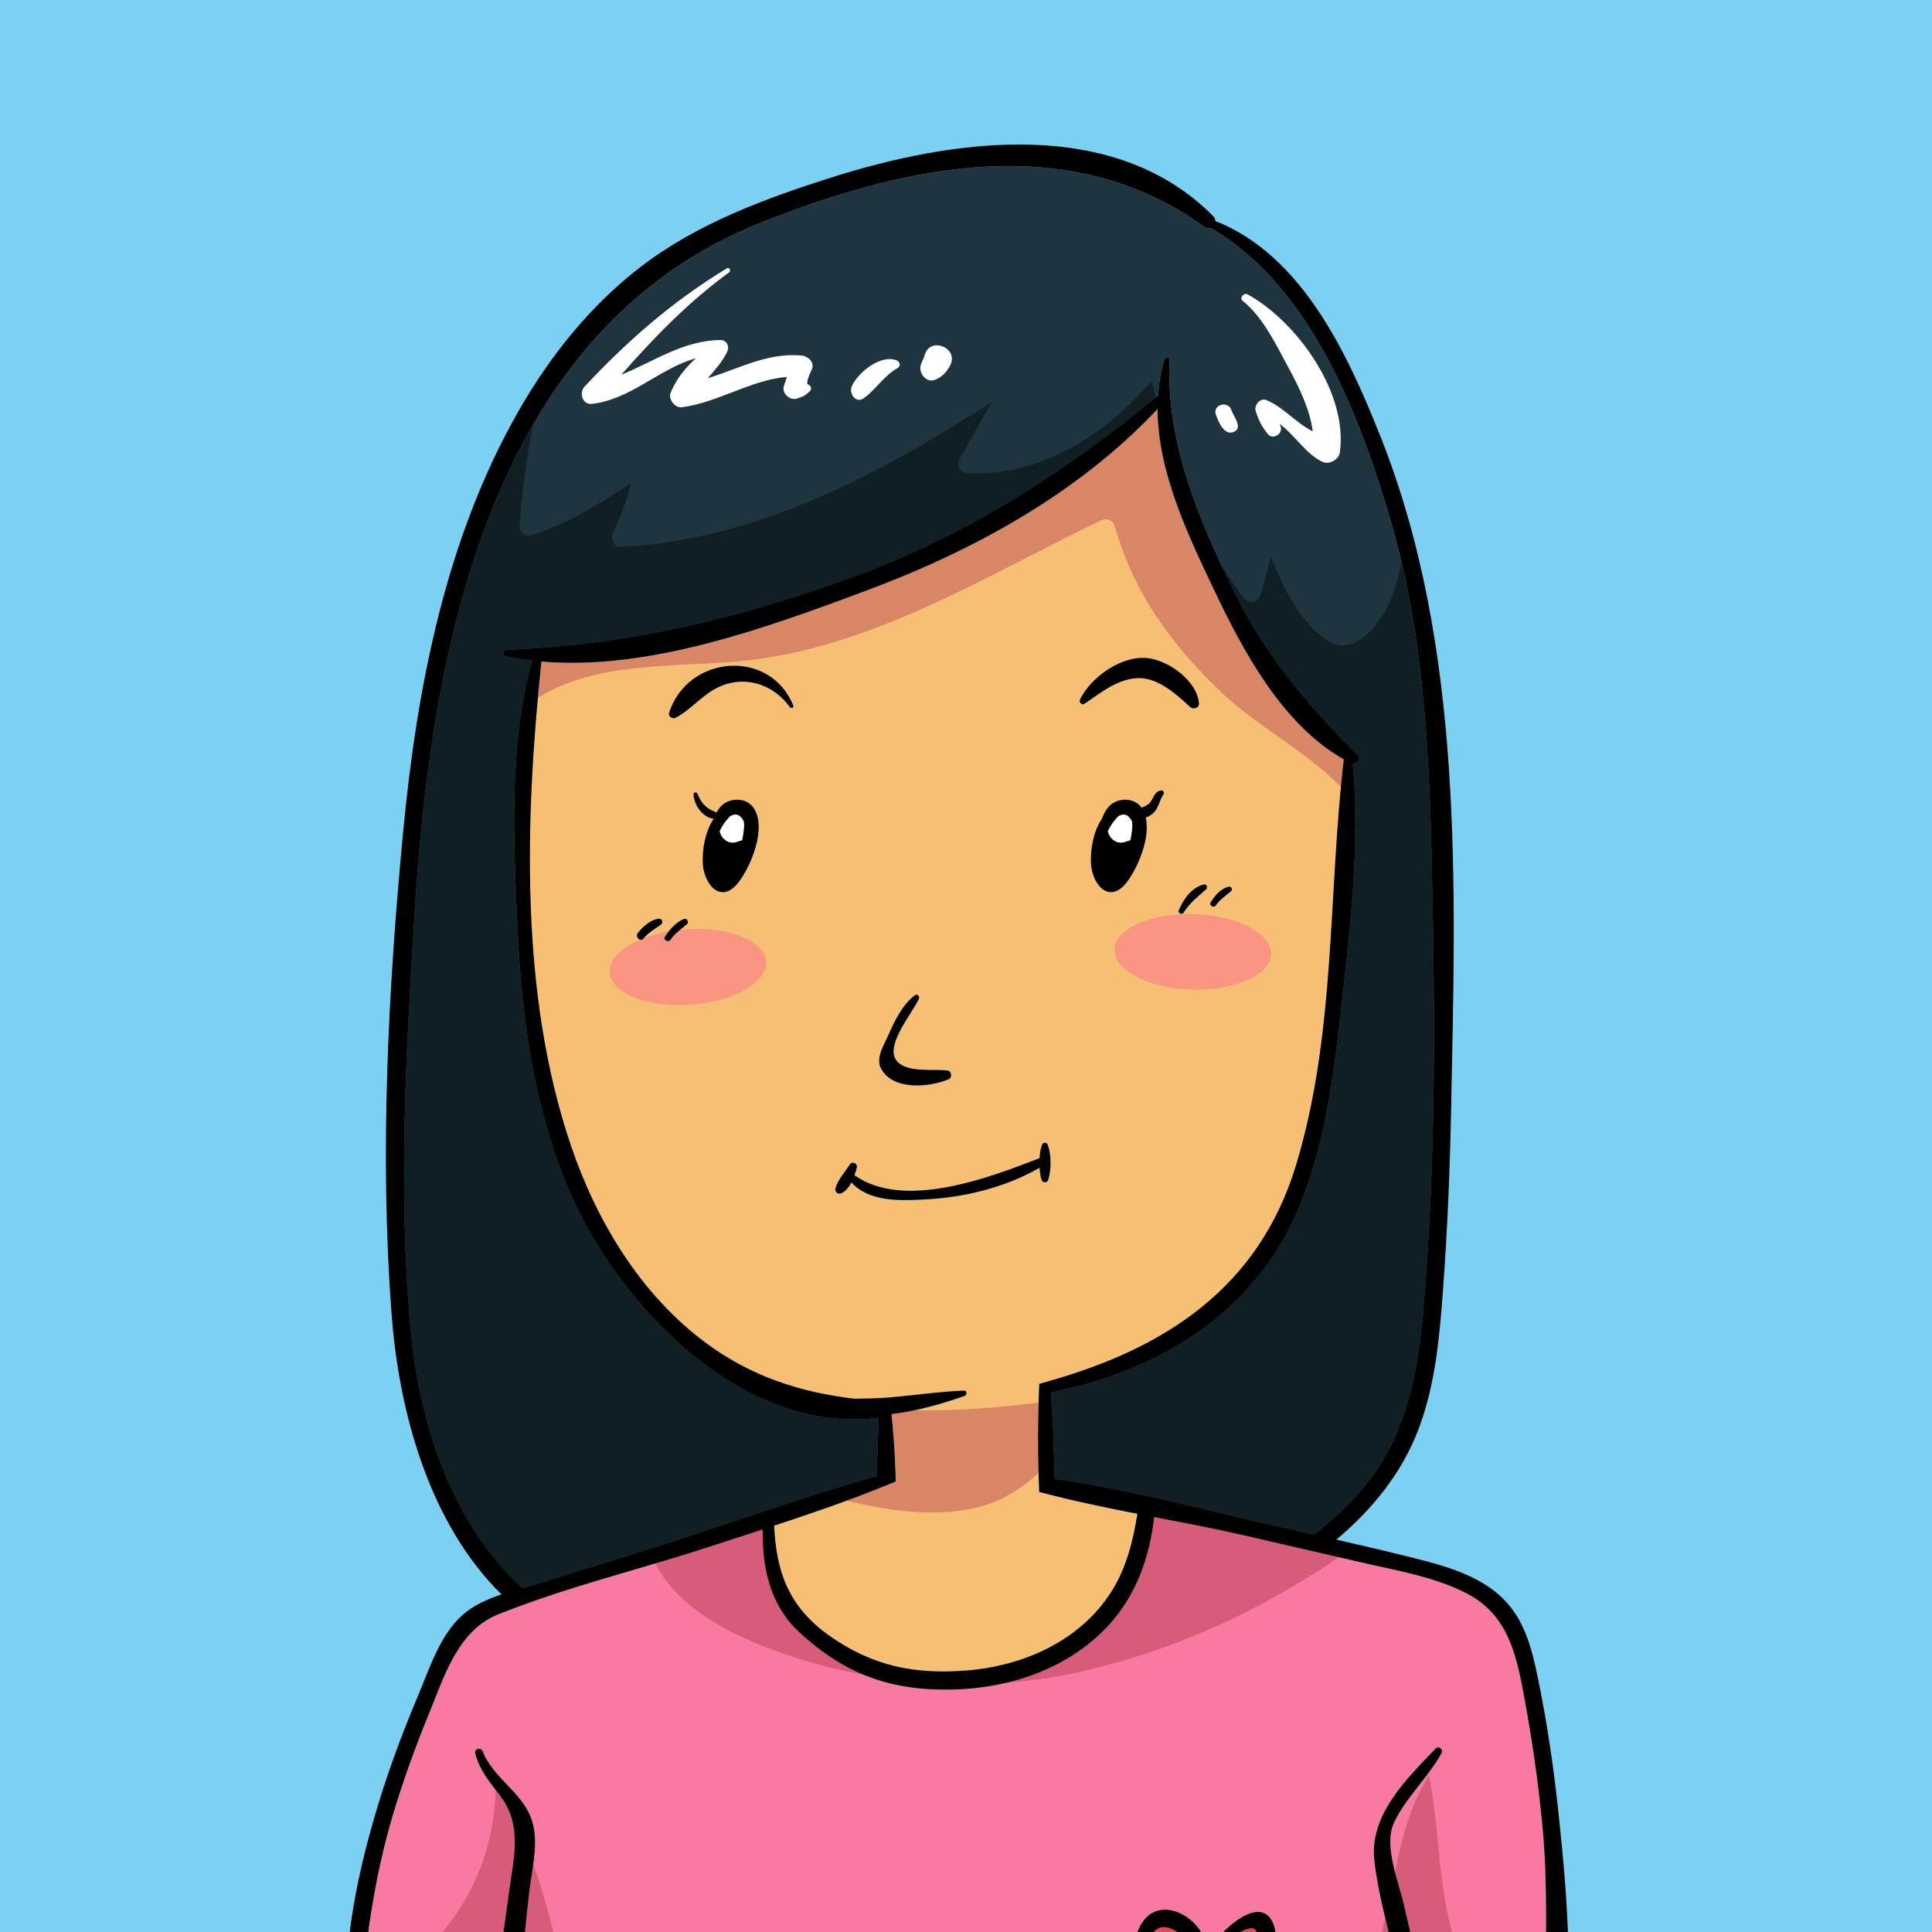 <?xml version="1.0" encoding="UTF-8" standalone="no"?>
<!-- Created with Inkscape (http://www.inkscape.org/) -->

<svg
   xmlns:dc="http://purl.org/dc/elements/1.1/"
   xmlns:cc="http://creativecommons.org/ns#"
   xmlns:rdf="http://www.w3.org/1999/02/22-rdf-syntax-ns#"
   xmlns:svg="http://www.w3.org/2000/svg"
   xmlns="http://www.w3.org/2000/svg"
   xmlns:xlink="http://www.w3.org/1999/xlink"
   xmlns:sodipodi="http://sodipodi.sourceforge.net/DTD/sodipodi-0.dtd"
   xmlns:inkscape="http://www.inkscape.org/namespaces/inkscape"
   width="181mm"
   height="181mm"
   viewBox="0 0 181 181"
   version="1.1"
   id="svg4301"
   inkscape:version="0.92.4 (5da689c313, 2019-01-14)"
   sodipodi:docname="AboutCha3.svg">
  <defs
     id="defs4295">
    <clipPath
       id="SVGID_00000113321611784114216870000013912409115802730685_">
      <use
         height="100%"
         width="100%"
         y="0"
         x="0"
         xlink:href="#SVGID_00000000941233820754225300000017452832062705836447_"
         style="overflow:visible"
         id="use1930" />
    </clipPath>
    <path
       inkscape:connector-curvature="0"
       id="SVGID_00000000941233820754225300000017452832062705836447_"
       d="m 172.199,89.229 c 0,38.175 -30.946,69.121 -69.12,69.121 -38.175,0 -69.121,-30.946 -69.121,-69.121 0,-38.174 30.946,-69.12 69.121,-69.12 38.174,0 69.12,30.946 69.12,69.12 z" />
    <clipPath
       id="SVGID_00000052092502169152378210000005145085261227362728_">
      <use
         height="100%"
         width="100%"
         y="0"
         x="0"
         xlink:href="#SVGID_00000165202363642182927450000002705565891009891480_"
         style="overflow:visible"
         id="use1844" />
    </clipPath>
    <path
       inkscape:connector-curvature="0"
       id="SVGID_00000165202363642182927450000002705565891009891480_"
       d="m 319.117,89.229 c 0,38.175 -30.945,69.121 -69.119,69.121 -38.175,0 -69.121,-30.946 -69.121,-69.121 0,-38.174 30.946,-69.12 69.121,-69.12 38.174,0 69.119,30.946 69.119,69.12 z" />
    <clipPath
       id="SVGID_00000036246779500956181350000015724627732898847411_">
      <use
         height="100%"
         width="100%"
         y="0"
         x="0"
         xlink:href="#SVGID_1_"
         style="overflow:visible"
         id="use1764" />
    </clipPath>
    <path
       inkscape:connector-curvature="0"
       id="SVGID_1_"
       d="m 466.037,89.229 c 0,38.175 -30.946,69.121 -69.12,69.121 -38.174,0 -69.12,-30.946 -69.12,-69.121 0,-38.174 30.946,-69.12 69.12,-69.12 38.174,0 69.12,30.946 69.12,69.12 z" />
    <clipPath
       id="SVGID_00000093884470694313660920000011347713797113203852_">
      <use
         height="100%"
         width="100%"
         y="0"
         x="0"
         xlink:href="#SVGID_00000002343308194870606080000011706874031757160848_"
         style="overflow:visible"
         id="use2052" />
    </clipPath>
    <path
       inkscape:connector-curvature="0"
       id="SVGID_00000002343308194870606080000011706874031757160848_"
       d="m 172.086,240.001 c 0,38.175 -30.946,69.121 -69.12,69.121 -38.175,0 -69.121,-30.946 -69.121,-69.121 0,-38.174 30.946,-69.12 69.121,-69.12 38.174,0 69.12,30.946 69.12,69.12 z" />
  </defs>
  <sodipodi:namedview
     id="base"
     pagecolor="#ffffff"
     bordercolor="#666666"
     borderopacity="1.0"
     inkscape:pageopacity="0.0"
     inkscape:pageshadow="2"
     inkscape:zoom="0.7"
     inkscape:cx="161.19793"
     inkscape:cy="351.43754"
     inkscape:document-units="mm"
     inkscape:current-layer="Parni_1_"
     showgrid="false"
     inkscape:window-width="1366"
     inkscape:window-height="745"
     inkscape:window-x="-8"
     inkscape:window-y="-8"
     inkscape:window-maximized="1" />
  <g
     inkscape:label="Layer 1"
     inkscape:groupmode="layer"
     id="layer1"
     transform="translate(0,-116)">
    <rect
       style="opacity:1;fill:#7cd1f2;fill-opacity:1;stroke:none;stroke-width:2.45;stroke-miterlimit:4;stroke-dasharray:none;stroke-opacity:1"
       id="rect12114"
       width="182.562"
       height="184.074"
       x="-0.756"
       y="114.815" />
    <g
       transform="matrix(1.353,0,0,1.353,-48.576,-104.022)"
       id="Parni_1_">
      <g
         id="g2130"
         transform="matrix(1.063,0,0,1.063,-6.455,-17.362)">
        <defs
           id="defs2050">
          <path
             inkscape:connector-curvature="0"
             id="path6993"
             d="m 172.086,240.001 c 0,38.175 -30.946,69.121 -69.12,69.121 -38.175,0 -69.121,-30.946 -69.121,-69.121 0,-38.174 30.946,-69.12 69.121,-69.12 38.174,0 69.12,30.946 69.12,69.12 z" />
        </defs>
        <clipPath
           id="clipPath6896">
          <use
             height="100%"
             width="100%"
             y="0"
             x="0"
             xlink:href="#SVGID_00000002343308194870606080000011706874031757160848_"
             style="overflow:visible"
             id="use6894" />
        </clipPath>
        <g
           clip-path="url(#SVGID_00000093884470694313660920000011347713797113203852_)"
           id="g2128">
          <g
             id="g2101">
            <path
               inkscape:connector-curvature="0"
               style="fill:#f7bf74"
               d="m 90.27,268.695 c 0.133,2.841 0.841,5.223 3.595,7.166 2.802,1.979 5.551,2.548 9.009,2.263 3.675,-0.303 7.364,-1.951 9.381,-5.158 0.971,-1.548 1.392,-3.274 1.68,-5.043 -1.816,-0.357 -3.63,-0.721 -5.409,-1.173 l -0.988,-0.249 -0.038,-0.96 c -0.06,-1.772 -0.049,-3.512 0.009,-5.281 l 0.034,-0.802 0.698,-0.2 c 7.426,-2.116 13.581,-6.009 16.019,-14.031 2.611,-8.593 2.084,-17.64 3.116,-26.45 -3.984,-2.241 -6.538,-7.016 -8.421,-10.972 -1.716,-3.604 -3.704,-7.742 -3.708,-11.849 -5.19,5.522 -12.029,9.252 -19.08,11.872 -6.33,2.354 -14.045,5.191 -21.057,4.577 -1.073,10.266 -1.424,21.687 1.929,31.55 1.673,4.92 4.526,9.663 8.742,12.805 2.996,2.234 6.246,3.258 9.724,3.667 0.734,-0.014 1.47,-0.018 2.203,-0.079 1.643,-0.139 3.276,-0.381 4.923,-0.45 0.208,-0.008 0.222,0.281 0.046,0.343 -1.392,0.497 -3.078,0.982 -4.764,1.188 l 0.01,0.104 c 0.116,1.184 0.213,2.402 0.246,3.61 l 0.015,0.679 -1.199,0.488 c -2.204,0.872 -4.456,1.641 -6.715,2.385 z m 25.371,-47.66 c -0.301,0.45 -0.304,0.964 -0.763,1.318 -0.126,0.098 -0.262,0.166 -0.399,0.215 0.315,1.348 -0.528,3.286 -1.227,4.202 -1.146,1.503 -2.303,0.151 -2.343,-1.306 -0.024,-0.901 0.175,-2.023 0.72,-2.827 0.192,-0.508 0.453,-0.965 1.032,-1.155 0.551,-0.183 1.201,-0.044 1.545,0.442 0.243,-0.087 0.472,-0.195 0.626,-0.433 0.19,-0.292 0.239,-0.609 0.629,-0.689 0.126,-0.026 0.262,0.11 0.18,0.233 z m 3.073,7.05 c 0.273,-0.444 0.642,-0.878 1.163,-1.012 0.155,-0.039 0.294,0.166 0.164,0.281 -0.346,0.307 -0.721,0.541 -0.991,0.928 -0.141,0.202 -0.469,0.02 -0.336,-0.197 z m -0.292,-0.854 c -0.539,0.5 -1.08,0.875 -1.466,1.521 -0.1,0.169 -0.403,0.053 -0.325,-0.137 0.297,-0.722 0.825,-1.47 1.615,-1.688 0.17,-0.047 0.31,0.178 0.176,0.304 z m -8.221,-12.369 c 0.742,-1.474 2.748,-2.908 4.478,-2.669 1.355,0.186 3.161,1.509 3.267,2.936 0.022,0.306 -0.376,0.42 -0.574,0.236 -0.924,-0.853 -2.138,-1.962 -3.476,-1.878 -1.308,0.081 -2.369,0.965 -3.401,1.667 -0.191,0.13 -0.383,-0.115 -0.294,-0.292 z m -12.475,21.851 c 0.399,-0.917 0.894,-1.921 1.692,-2.555 0.164,-0.13 0.37,0.029 0.285,0.22 -0.397,0.898 -2.201,2.988 -1.479,3.993 0.622,0.864 2.443,0.554 3.354,0.678 0.255,0.035 0.303,0.459 0.073,0.56 -1.236,0.542 -3.711,0.77 -4.44,-0.744 -0.321,-0.671 0.251,-1.549 0.515,-2.152 z m -14.841,-7.164 c -0.402,0.286 -0.796,0.504 -1.116,0.896 -0.212,0.26 -0.575,-0.111 -0.368,-0.369 0.33,-0.41 0.784,-0.82 1.319,-0.919 0.244,-0.045 0.365,0.25 0.165,0.392 z m 1.714,-0.041 c -0.387,0.332 -0.775,0.591 -1.074,1.018 -0.151,0.215 -0.507,0.015 -0.359,-0.211 0.309,-0.464 0.712,-0.93 1.237,-1.143 0.186,-0.075 0.342,0.21 0.196,0.336 z m 3.366,-2.738 c -1.145,1.503 -2.302,0.151 -2.342,-1.306 -0.025,-0.899 0.174,-2.018 0.717,-2.822 -0.724,-0.069 -1.296,-0.911 -1.313,-1.583 -0.003,-0.158 0.21,-0.167 0.261,-0.035 0.123,0.324 0.294,0.608 0.557,0.838 0.203,0.179 0.442,0.266 0.675,0.382 0.18,-0.339 0.432,-0.622 0.855,-0.762 0.56,-0.186 1.226,-0.044 1.565,0.461 0.865,1.291 -0.16,3.758 -0.975,4.827 z m 3.332,-11.394 c -1.123,-1.558 -3.062,-2.139 -4.808,-1.223 -0.97,0.509 -1.65,1.395 -2.623,1.91 -0.214,0.113 -0.513,-0.076 -0.43,-0.331 1.23,-3.779 6.594,-4.186 8.083,-0.45 0.057,0.139 -0.148,0.196 -0.222,0.094 z m 8.738,32.071 c -1.643,0.081 -3.575,0.15 -4.725,-1.11 -0.16,0.301 -0.372,0.566 -0.65,0.699 -0.21,0.101 -0.447,-0.064 -0.392,-0.302 0.127,-0.55 0.631,-1.085 0.933,-1.562 0.154,-0.244 0.52,-0.084 0.458,0.193 -0.035,0.156 -0.085,0.329 -0.147,0.504 3.214,2.284 8.785,0.157 12.05,-1.113 0.023,-0.309 0.067,-0.611 0.16,-0.866 0.067,-0.185 0.31,-0.185 0.376,0 0.238,0.659 0.234,1.604 0.032,2.272 -0.066,0.216 -0.374,0.216 -0.439,0 -0.07,-0.233 -0.107,-0.503 -0.127,-0.78 -2.286,1.303 -4.911,1.935 -7.529,2.065 z"
               id="path2055" />
            <path
               inkscape:connector-curvature="0"
               style="fill:#d88666"
               d="m 88.211,212.367 c 8.424,-0.84 15.88,-5.569 23.354,-9.158 0.351,-0.169 0.774,-0.037 0.888,0.361 1.237,4.344 3.692,7.744 6.941,10.827 2.389,2.268 5.48,3.814 7.795,6.167 0.057,-0.596 0.119,-1.191 0.188,-1.786 -3.984,-2.241 -6.538,-7.016 -8.421,-10.972 -1.716,-3.604 -3.704,-7.742 -3.708,-11.849 -5.19,5.522 -12.029,9.252 -19.08,11.872 -6.33,2.354 -14.045,5.191 -21.057,4.577 -0.081,0.784 -0.158,1.577 -0.23,2.373 3.742,-2.414 9.109,-1.991 13.33,-2.412 z"
               id="path2057" />
            <path
               inkscape:connector-curvature="0"
               style="fill:#d88666"
               d="m 97.927,261.531 c 0.116,1.184 0.213,2.402 0.246,3.61 l 0.015,0.679 -1.199,0.488 c -0.668,0.264 -1.346,0.503 -2.021,0.751 2.842,0.688 5.713,1.09 8.462,0.464 1.525,-0.348 2.901,-1.167 4.065,-2.263 -0.045,-1.537 -0.038,-3.055 0.006,-4.591 -2.665,0.349 -5.384,0.555 -8.076,0.499 -0.499,0.105 -1.003,0.196 -1.51,0.259 z"
               id="path2059" />
            <path
               inkscape:connector-curvature="0"
               style="fill:#ea4256"
               d="m 120.729,295.123 c -0.77,0.407 -1.34,1.005 -1.858,1.677 0.095,0.006 0.121,0.129 0.044,0.18 -0.136,0.09 -0.272,0.181 -0.408,0.271 -0.132,0.086 -0.315,-0.013 -0.35,-0.155 -0.089,-0.018 -0.174,-0.064 -0.209,-0.185 -0.357,-1.247 -2.693,-3.295 -3.249,-1.089 -0.217,0.86 0.003,1.851 0.295,2.666 0.497,1.397 1.42,2.728 2.379,3.857 1.177,-1.535 2.582,-2.833 3.592,-4.521 0.424,-0.708 1.651,-3.697 -0.236,-2.701 z"
               id="path2061" />
            <path
               inkscape:connector-curvature="0"
               style="fill:#ffffff"
               d="m 112.689,222.479 c -0.283,0.292 -0.516,0.607 -0.685,0.985 10e-4,0.003 0.004,0.003 0.004,0.007 0.091,0.378 0.389,0.7 0.79,0.733 0.255,0.021 0.462,-0.101 0.688,-0.16 0.004,-0.029 0.01,-0.06 0.016,-0.088 0.031,-0.191 0.187,-0.973 0.053,-1.206 -0.26,-0.453 -0.573,-0.445 -0.866,-0.271 z"
               id="path2063" />
            <path
               inkscape:connector-curvature="0"
               style="fill:#1e353f"
               d="m 73.891,272.757 c 0.36,-0.103 0.716,-0.2 1.058,-0.305 2.693,-0.829 5.381,-1.668 8.067,-2.52 2.19,-0.696 4.374,-1.438 6.563,-2.169 l 0.666,-0.219 c 2.232,-0.738 4.471,-1.457 6.731,-2.086 -0.003,-1.262 0.049,-2.539 0.104,-3.79 -8.969,1.149 -17.137,-7.51 -20.273,-15.079 -2.176,-5.251 -2.98,-10.928 -3.24,-16.573 -0.267,-5.769 -0.614,-12.035 0.938,-17.669 -0.579,-0.068 -1.153,-0.152 -1.719,-0.272 -0.257,-0.054 -0.182,-0.431 0.06,-0.44 7.852,-0.29 15.238,-2.061 22.606,-4.758 7.439,-2.725 13.742,-6.798 19.829,-11.794 0.055,-0.795 0.183,-1.588 0.419,-2.376 0.052,-0.175 0.331,-0.146 0.323,0.044 -0.197,5.43 1.885,10.369 4.25,15.162 2.058,4.173 4.735,7.287 7.982,10.561 0.251,0.254 0.011,0.607 -0.283,0.591 0.481,5.3 -0.183,10.817 -0.772,16.07 -0.493,4.389 -1.065,8.899 -2.803,12.995 -2.863,6.752 -9.166,10.54 -16.085,11.893 0.131,1.868 0.214,3.746 0.216,5.618 1.863,0.254 3.733,0.61 5.597,1.015 l 1.003,0.225 c 2.708,0.605 5.396,1.287 8.025,1.871 0.766,0.173 1.532,0.348 2.299,0.521 1.104,-0.874 2.152,-1.818 3.085,-2.906 2.887,-3.372 3.669,-7.544 4.034,-11.838 0.732,-8.648 0.767,-17.357 0.598,-26.028 -0.166,-8.494 -0.331,-17.035 -2.733,-25.251 -2.017,-6.895 -5.209,-15.283 -11.729,-19.094 -0.112,0.047 -0.241,0.048 -0.366,-0.043 -8.819,-6.352 -19.371,-4.059 -28.812,-0.343 -17.809,7.011 -21.606,27.91 -22.663,44.908 -0.557,8.945 -1.096,18.224 -0.272,27.164 0.587,6.366 2.715,12.709 7.297,16.915 z"
               id="path2065" />
            <path
               inkscape:connector-curvature="0"
               style="fill:#101f23"
               d="m 76.807,246.589 c -2.176,-5.251 -2.98,-10.928 -3.24,-16.573 -0.267,-5.769 -0.614,-12.035 0.938,-17.669 -0.579,-0.068 -1.153,-0.152 -1.719,-0.272 -0.257,-0.054 -0.182,-0.431 0.06,-0.44 7.852,-0.29 15.238,-2.061 22.606,-4.758 7.377,-2.701 13.635,-6.732 19.674,-11.671 -0.097,-0.356 -0.195,-0.712 -0.29,-1.071 -2.911,3.51 -7.339,6.257 -11.969,5.998 -0.462,-0.025 -0.745,-0.492 -0.521,-0.909 0.677,-1.264 1.425,-2.481 2.11,-3.735 -7.302,4.71 -15.35,9.025 -24.154,9.445 -0.504,0.024 -0.69,-0.521 -0.521,-0.909 0.499,-1.152 0.922,-2.122 1.166,-3.238 -2.048,1.363 -4.114,2.645 -6.486,3.405 -0.36,0.116 -0.789,-0.198 -0.765,-0.583 0.136,-2.2 0.438,-4.417 0.87,-6.602 -5.355,9.27 -7.05,21.206 -7.701,31.668 -0.557,8.945 -1.096,18.224 -0.272,27.164 0.587,6.367 2.716,12.71 7.298,16.916 0.36,-0.103 0.716,-0.2 1.058,-0.305 2.693,-0.829 5.381,-1.668 8.067,-2.52 2.19,-0.696 4.374,-1.438 6.563,-2.169 l 0.666,-0.219 c 2.232,-0.738 4.471,-1.457 6.731,-2.086 -0.003,-1.262 0.049,-2.539 0.104,-3.79 -8.969,1.151 -17.137,-7.508 -20.273,-15.077 z"
               id="path2067" />
            <path
               inkscape:connector-curvature="0"
               style="fill:#101f23"
               d="m 133.169,228.501 c -0.147,-7.568 -0.306,-15.171 -2.036,-22.551 -0.129,0.684 -0.291,1.358 -0.521,2.009 -0.532,1.509 -2.407,4.449 -4.414,3.005 -1.764,-1.269 -2.732,-3.35 -3.59,-5.378 -0.175,0.84 -0.405,1.668 -0.673,2.506 -0.171,0.535 -0.794,0.556 -1.104,0.145 -0.533,-0.707 -1.004,-1.438 -1.449,-2.177 0.29,0.621 0.588,1.237 0.891,1.852 2.058,4.173 4.735,7.287 7.982,10.561 0.251,0.254 0.011,0.607 -0.283,0.591 0.481,5.3 -0.183,10.817 -0.772,16.07 -0.493,4.389 -1.065,8.899 -2.803,12.995 -2.863,6.752 -9.166,10.54 -16.085,11.893 0.131,1.868 0.214,3.746 0.216,5.618 1.863,0.254 3.733,0.61 5.597,1.015 l 1.003,0.225 c 2.708,0.605 5.396,1.287 8.025,1.871 0.766,0.173 1.532,0.348 2.299,0.521 1.104,-0.874 2.152,-1.818 3.085,-2.906 2.887,-3.372 3.669,-7.544 4.034,-11.838 0.732,-8.648 0.766,-17.357 0.598,-26.027 z"
               id="path2069" />
            <path
               inkscape:connector-curvature="0"
               style="fill:#ffffff"
               d="m 87.402,222.479 c -0.283,0.292 -0.515,0.607 -0.685,0.985 0.001,0.003 0.005,0.003 0.005,0.007 0.09,0.378 0.389,0.7 0.789,0.733 0.256,0.021 0.462,-0.101 0.688,-0.16 0.005,-0.029 0.011,-0.06 0.015,-0.088 0.032,-0.191 0.188,-0.973 0.054,-1.206 -0.259,-0.453 -0.573,-0.445 -0.866,-0.271 z"
               id="path2071" />
            <path
               inkscape:connector-curvature="0"
               style="fill:#f97aa1"
               d="m 139.162,280.004 c -0.521,-2.819 -1.026,-5.491 -3.798,-6.912 -2.162,-1.111 -4.75,-1.512 -7.093,-2.064 -0.815,-0.194 -1.633,-0.376 -2.449,-0.564 l -1.482,-0.343 c -1.241,-0.285 -2.48,-0.577 -3.721,-0.858 -1.834,-0.413 -3.709,-0.767 -5.588,-1.129 -0.284,2.563 -1.145,5.038 -2.911,6.985 -2.563,2.827 -6.366,4.139 -10.108,4.247 -4.072,0.116 -7.099,-0.962 -10.092,-3.726 -1.93,-1.781 -2.426,-4.225 -2.391,-6.7 -1.184,0.386 -2.367,0.77 -3.548,1.155 -3.671,1.198 -7.512,2.167 -11.184,3.447 l -1.335,0.483 c -0.394,0.148 -0.787,0.295 -1.176,0.451 -2.623,1.068 -3.495,4.027 -4.489,6.452 -0.89,2.167 -1.688,4.372 -2.357,6.617 -1.254,4.206 -1.803,8.432 -2.14,12.763 2.589,1.343 5.12,2.797 7.788,3.991 0.202,0.09 0.409,0.171 0.611,0.259 -0.032,-3.865 0.785,-7.913 1.267,-11.715 0.295,-2.324 0.996,-4.576 -0.568,-6.6 -0.684,-0.887 -1.293,-1.598 -1.593,-2.708 -0.088,-0.324 0.371,-0.432 0.488,-0.135 0.681,1.716 2.479,2.598 3.139,4.303 0.564,1.458 0.096,3.197 -0.086,4.684 -0.499,4.085 -0.7,8.538 -1.793,12.533 3.038,1.281 6.157,2.368 9.337,3.234 7.164,1.957 14.607,2.844 22.03,2.583 10.098,-0.357 19.539,-2.92 28.454,-6.986 -0.73,-2.174 -1.141,-4.491 -1.634,-6.72 -0.475,-2.146 -1.136,-4.375 -1.37,-6.56 -0.315,-2.93 2.071,-5.263 3.994,-7.256 0.2,-0.207 0.522,0.058 0.388,0.298 -0.866,1.559 -2.339,2.919 -3.093,4.512 -0.712,1.505 0.3,3.846 0.645,5.383 0.721,3.232 1.671,6.579 2.028,9.897 2.437,-1.146 4.837,-2.396 7.197,-3.751 -0.001,-3.728 0.153,-7.46 -0.195,-11.202 -0.265,-2.799 -0.661,-5.582 -1.172,-8.348 z m -17.778,19.029 c -0.979,1.469 -2.146,3.048 -3.667,3.977 -0.086,0.054 -0.184,0.052 -0.274,0.024 -0.037,0.008 -0.072,0.018 -0.118,0.006 -1.468,-0.438 -2.327,-2.367 -2.921,-3.661 -0.6,-1.308 -0.981,-2.932 -0.421,-4.323 1.075,-2.67 4.308,-0.91 4.527,1.304 0.981,-1.43 3.489,-3.729 4.289,-1.711 0.545,1.374 -0.701,3.31 -1.415,4.384 z"
               id="path2073" />
            <path
               inkscape:connector-curvature="0"
               style="fill:#d65c7a"
               d="m 110.036,278.247 c 4.561,-1.015 8.957,-2.708 13.023,-5.022 1.241,-0.705 2.654,-1.525 3.987,-2.479 -0.408,-0.095 -0.816,-0.19 -1.224,-0.283 l -1.482,-0.343 c -1.241,-0.285 -2.48,-0.577 -3.721,-0.858 -1.834,-0.413 -3.709,-0.767 -5.588,-1.129 -0.284,2.563 -1.145,5.038 -2.911,6.985 -1.81,1.997 -4.242,3.224 -6.831,3.817 1.597,-0.118 3.185,-0.339 4.747,-0.688 z"
               id="path2075" />
            <path
               inkscape:connector-curvature="0"
               style="fill:#d65c7a"
               d="m 92.518,277.557 c 1.208,0.358 2.439,0.641 3.682,0.868 -1.499,-0.604 -2.896,-1.508 -4.28,-2.785 -1.93,-1.781 -2.426,-4.225 -2.391,-6.7 -1.184,0.386 -2.367,0.77 -3.548,1.155 -1.136,0.371 -2.291,0.719 -3.45,1.062 1.796,3.508 6.451,5.354 9.987,6.4 z"
               id="path2077" />
            <path
               inkscape:connector-curvature="0"
               style="fill:#d65c7a"
               d="m 130.081,294.262 c -0.011,0.046 -0.02,0.091 -0.03,0.135 -0.665,2.821 -1.732,5.262 -3.495,7.58 -1.825,2.398 -4.28,4.334 -6.583,6.275 4.245,-1.16 8.378,-2.668 12.398,-4.5 -0.73,-2.174 -1.141,-4.491 -1.634,-6.72 -0.201,-0.912 -0.434,-1.838 -0.656,-2.77 z"
               id="path2079" />
            <path
               inkscape:connector-curvature="0"
               style="fill:#d65c7a"
               d="m 136.338,298.999 c -3.095,-3.994 -2.419,-9.306 -3.415,-14.022 -1.23,1.934 -1.755,4.071 -2.209,6.271 0.2,0.778 0.447,1.536 0.586,2.16 0.721,3.232 1.671,6.579 2.028,9.897 1.739,-0.818 3.453,-1.708 5.154,-2.633 -0.802,-0.348 -1.542,-0.897 -2.144,-1.673 z"
               id="path2081" />
            <path
               inkscape:connector-curvature="0"
               style="fill:#d65c7a"
               d="m 72.395,286.244 c -0.093,-0.121 -0.18,-0.234 -0.27,-0.351 -0.062,4.224 -1.949,8.301 -5.24,11.049 -0.903,0.754 -2.146,1.483 -3.467,1.939 -0.043,0.474 -0.084,0.951 -0.121,1.427 2.589,1.343 5.12,2.797 7.788,3.991 0.202,0.09 0.409,0.171 0.611,0.259 -0.032,-3.865 0.785,-7.913 1.267,-11.715 0.296,-2.323 0.997,-4.575 -0.568,-6.599 z"
               id="path2083" />
            <path
               inkscape:connector-curvature="0"
               style="fill:#d65c7a"
               d="m 78.426,303.469 c -1.748,-4.098 -2.366,-8.591 -3.841,-12.728 -0.078,0.565 -0.177,1.122 -0.241,1.646 -0.499,4.085 -0.7,8.538 -1.793,12.533 2.761,1.162 5.591,2.158 8.47,2.983 -1.012,-1.332 -1.895,-2.789 -2.595,-4.434 z"
               id="path2085" />
            <path
               inkscape:connector-curvature="0"
               style="fill:#f99582"
               d="m 89.745,231.94 c 0.097,1.356 -2.103,2.617 -4.913,2.818 -2.811,0.2 -5.167,-0.736 -5.263,-2.091 -0.097,-1.355 2.102,-2.617 4.913,-2.818 2.81,-0.201 5.166,0.736 5.263,2.091 z"
               id="path2087" />
            <path
               inkscape:connector-curvature="0"
               style="fill:#f99582"
               d="m 122.645,231.463 c -0.039,1.358 -2.353,2.394 -5.169,2.313 -2.817,-0.082 -5.068,-1.249 -5.028,-2.607 0.038,-1.358 2.354,-2.394 5.17,-2.313 2.816,0.081 5.067,1.249 5.027,2.607 z"
               id="path2089" />
            <path
               inkscape:connector-curvature="0"
               style="fill:#ffffff"
               d="m 92.065,192.471 c -2.197,-0.207 -4.089,0.855 -6.113,1.479 0.465,-0.54 0.949,-1.066 1.267,-1.729 0.161,-0.334 -0.029,-0.76 -0.435,-0.758 -2.408,0.016 -4.335,1.392 -6.465,2.259 2.135,-2.432 4.405,-4.762 7.021,-6.667 0.153,-0.111 0.017,-0.362 -0.152,-0.259 -3.511,2.131 -6.471,4.713 -9.27,7.708 -0.355,0.38 -0.142,1.18 0.463,1.119 2.525,-0.259 4.459,-2.337 6.799,-2.974 -0.683,0.625 -1.257,1.309 -1.646,2.237 -0.176,0.422 0.274,1.016 0.729,0.956 2.351,-0.308 4.499,-1.785 6.838,-1.976 -0.057,0.186 -0.111,0.372 -0.183,0.557 -0.19,0.491 0.38,1.002 0.85,0.85 0.43,-0.139 0.51,-0.18 0.837,-0.485 0.147,-0.139 0.06,-0.368 -0.113,-0.427 -0.215,-0.072 0.192,-0.878 0.244,-1.008 0.183,-0.457 -0.266,-0.844 -0.671,-0.882 z"
               id="path2091" />
            <path
               inkscape:connector-curvature="0"
               style="fill:#ffffff"
               d="m 98.258,192.788 c -1.031,-0.419 -2.538,0.792 -2.927,1.689 -0.2,0.459 0.256,1.146 0.776,0.777 0.797,-0.566 1.347,-1.494 2.216,-1.972 0.225,-0.125 0.137,-0.413 -0.065,-0.494 z"
               id="path2093" />
            <path
               inkscape:connector-curvature="0"
               style="fill:#ffffff"
               d="m 100.08,192.449 c -0.062,0.236 -0.201,0.43 -0.262,0.669 -0.132,0.508 0.372,1.164 0.935,0.936 0.455,-0.185 0.738,-0.481 0.973,-0.911 0.638,-1.172 -1.32,-1.946 -1.646,-0.694 z"
               id="path2095" />
            <path
               inkscape:connector-curvature="0"
               style="fill:#ffffff"
               d="m 121.129,188.494 c -0.259,-0.145 -0.574,0.227 -0.327,0.424 1.347,1.078 2.203,2.927 3.014,4.417 0.653,1.202 1.354,2.646 1.544,4.077 -1.059,-0.516 -1.925,-1.591 -3.015,-2.035 -0.41,-0.167 -0.824,0.32 -0.705,0.704 0.184,0.594 0.401,1.041 0.802,1.518 0.321,0.381 0.979,-0.023 0.828,-0.481 -0.021,-0.066 -0.048,-0.128 -0.071,-0.191 0.971,0.697 1.764,2.037 2.841,2.489 0.404,0.17 1.017,-0.18 1.08,-0.612 0.559,-3.857 -2.749,-8.507 -5.991,-10.31 z"
               id="path2097" />
            <path
               inkscape:connector-curvature="0"
               style="fill:#ffffff"
               d="m 120.059,196.029 c -0.206,-0.646 -1.24,-0.356 -1.013,0.279 0.163,0.458 0.545,1.456 1.213,1.119 0.551,-0.276 -0.084,-1.032 -0.2,-1.398 z"
               id="path2099" />
          </g>
          <g
             id="Parni">
            <path
               inkscape:connector-curvature="0"
               d="m 141.321,287.004 c -0.297,-2.744 -0.704,-5.479 -1.255,-8.183 -0.448,-2.198 -0.938,-4.293 -2.747,-5.766 -1.5,-1.223 -3.456,-1.772 -5.297,-2.234 -1.701,-0.427 -3.41,-0.828 -5.122,-1.22 2.299,-1.934 4.217,-4.271 5.31,-7.092 1.139,-2.939 1.411,-6.133 1.639,-9.247 0.284,-3.885 0.447,-7.778 0.522,-11.672 0.287,-14.529 0.865,-30.139 -4.61,-43.868 -2.117,-5.312 -5.069,-11.773 -10.754,-14.017 0.002,-0.105 -0.034,-0.213 -0.122,-0.302 -6.506,-6.578 -17.023,-5.031 -24.955,-2.506 -4.319,1.376 -8.669,2.986 -12.304,5.763 -3.301,2.522 -5.933,5.813 -7.99,9.405 -4.742,8.283 -6.622,17.953 -7.521,27.352 -0.991,10.346 -1.546,21.181 -0.756,31.556 0.49,6.446 2.497,13.614 7.155,18.198 -0.926,0.31 -1.817,0.706 -2.529,1.333 -1.487,1.313 -2.152,3.478 -2.901,5.249 -0.977,2.315 -1.862,4.671 -2.594,7.076 -1.268,4.164 -2.239,8.635 -2.089,13.029 l 0.071,1.078 0.741,0.533 c 5.331,3.629 11.94,5.977 17.977,7.661 7.375,2.058 15.077,3.005 22.729,2.735 12.662,-0.445 25.866,-4.127 36.616,-11.146 l 1.407,-0.953 0.043,-1.073 c 0.135,-3.919 -0.263,-7.965 -0.664,-11.689 M 66.593,255.841 c -0.824,-8.939 -0.285,-18.219 0.272,-27.164 1.057,-16.998 4.854,-37.897 22.663,-44.908 9.441,-3.716 19.993,-6.008 28.812,0.343 0.125,0.091 0.254,0.09 0.366,0.043 6.52,3.811 9.712,12.199 11.729,19.094 2.402,8.216 2.567,16.757 2.733,25.251 0.168,8.67 0.134,17.38 -0.598,26.028 -0.364,4.294 -1.146,8.466 -4.034,11.838 -0.933,1.088 -1.98,2.032 -3.085,2.906 -0.767,-0.174 -1.533,-0.349 -2.299,-0.521 -2.629,-0.584 -5.317,-1.266 -8.025,-1.871 l -1.003,-0.225 c -1.864,-0.404 -3.734,-0.761 -5.597,-1.015 -0.002,-1.872 -0.084,-3.75 -0.216,-5.618 6.919,-1.354 13.222,-5.142 16.085,-11.893 1.738,-4.096 2.31,-8.606 2.803,-12.995 0.589,-5.253 1.253,-10.77 0.772,-16.07 0.293,0.016 0.534,-0.337 0.283,-0.591 -3.247,-3.274 -5.924,-6.388 -7.982,-10.561 -2.364,-4.793 -4.447,-9.732 -4.25,-15.162 0.008,-0.19 -0.271,-0.219 -0.323,-0.044 -0.236,0.788 -0.364,1.581 -0.419,2.376 -6.087,4.996 -12.389,9.069 -19.829,11.794 -7.368,2.697 -14.754,4.468 -22.606,4.758 -0.242,0.01 -0.317,0.387 -0.06,0.44 0.566,0.12 1.141,0.204 1.719,0.272 -1.553,5.634 -1.205,11.9 -0.938,17.669 0.26,5.645 1.064,11.322 3.24,16.573 3.136,7.569 11.304,16.229 20.273,15.079 -0.054,1.251 -0.107,2.528 -0.104,3.79 -2.26,0.629 -4.499,1.348 -6.731,2.086 l -0.666,0.219 c -2.189,0.73 -4.373,1.473 -6.563,2.169 -2.686,0.853 -5.374,1.691 -8.067,2.52 -0.342,0.105 -0.697,0.202 -1.058,0.305 -4.581,-4.205 -6.709,-10.548 -7.297,-16.915 m 31.58,9.301 c -0.034,-1.208 -0.13,-2.427 -0.246,-3.61 l -0.01,-0.104 c 1.686,-0.205 3.372,-0.69 4.764,-1.188 0.176,-0.061 0.162,-0.351 -0.046,-0.343 -1.648,0.069 -3.281,0.312 -4.923,0.45 -0.733,0.062 -1.469,0.065 -2.203,0.079 -3.479,-0.409 -6.728,-1.433 -9.724,-3.667 -4.216,-3.142 -7.069,-7.884 -8.742,-12.805 -3.353,-9.863 -3.002,-21.284 -1.929,-31.55 7.011,0.615 14.727,-2.223 21.057,-4.577 7.051,-2.621 13.89,-6.35 19.08,-11.872 0.004,4.107 1.992,8.246 3.708,11.849 1.882,3.955 4.436,8.73 8.421,10.972 -1.032,8.81 -0.505,17.857 -3.116,26.45 -2.438,8.022 -8.593,11.915 -16.019,14.031 l -0.698,0.2 -0.034,0.802 c -0.058,1.77 -0.068,3.509 -0.009,5.281 l 0.038,0.96 0.988,0.249 c 1.779,0.452 3.593,0.816 5.409,1.173 -0.288,1.768 -0.709,3.495 -1.68,5.043 -2.017,3.207 -5.706,4.855 -9.381,5.158 -3.458,0.285 -6.207,-0.283 -9.009,-2.263 -2.753,-1.943 -3.462,-4.325 -3.595,-7.166 2.259,-0.744 4.51,-1.514 6.719,-2.387 l 1.199,-0.488 z m 42.353,34.413 c -2.36,1.355 -4.761,2.605 -7.197,3.751 -0.357,-3.318 -1.307,-6.665 -2.028,-9.897 -0.344,-1.537 -1.356,-3.878 -0.645,-5.383 0.754,-1.593 2.227,-2.953 3.093,-4.512 0.135,-0.24 -0.188,-0.505 -0.388,-0.298 -1.922,1.993 -4.309,4.326 -3.994,7.256 0.234,2.185 0.895,4.415 1.37,6.56 0.494,2.229 0.904,4.546 1.634,6.72 -8.915,4.066 -18.355,6.63 -28.454,6.986 -7.423,0.261 -14.865,-0.626 -22.03,-2.583 -3.18,-0.866 -6.299,-1.953 -9.337,-3.234 1.093,-3.995 1.293,-8.448 1.793,-12.533 0.182,-1.486 0.65,-3.226 0.086,-4.684 -0.66,-1.705 -2.458,-2.587 -3.139,-4.303 -0.117,-0.297 -0.576,-0.189 -0.488,0.135 0.299,1.11 0.909,1.821 1.593,2.708 1.565,2.023 0.863,4.275 0.568,6.6 -0.482,3.802 -1.298,7.85 -1.267,11.715 -0.203,-0.088 -0.409,-0.169 -0.611,-0.259 -2.668,-1.194 -5.2,-2.648 -7.788,-3.991 0.337,-4.331 0.886,-8.557 2.14,-12.763 0.669,-2.245 1.467,-4.45 2.357,-6.617 0.995,-2.425 1.867,-5.384 4.489,-6.452 0.389,-0.156 0.782,-0.303 1.176,-0.451 l 1.335,-0.483 c 3.672,-1.28 7.513,-2.249 11.184,-3.447 1.181,-0.385 2.365,-0.77 3.548,-1.155 -0.035,2.475 0.461,4.919 2.391,6.7 2.994,2.764 6.021,3.842 10.092,3.726 3.742,-0.108 7.546,-1.42 10.108,-4.247 1.766,-1.947 2.628,-4.422 2.911,-6.985 1.879,0.362 3.754,0.716 5.588,1.129 1.241,0.281 2.48,0.573 3.721,0.858 l 1.482,0.343 c 0.816,0.189 1.634,0.37 2.449,0.564 2.343,0.553 4.931,0.953 7.093,2.064 2.771,1.421 3.277,4.093 3.798,6.912 0.511,2.766 0.907,5.549 1.169,8.349 0.352,3.741 0.197,7.472 0.198,11.201"
               id="path2103" />
            <path
               inkscape:connector-curvature="0"
               d="m 122.799,294.648 c -0.8,-2.018 -3.308,0.281 -4.289,1.711 -0.219,-2.214 -3.453,-3.974 -4.527,-1.304 -0.56,1.392 -0.179,3.016 0.421,4.323 0.594,1.294 1.454,3.224 2.921,3.661 0.046,0.013 0.081,0.002 0.118,-0.006 0.09,0.027 0.188,0.029 0.274,-0.024 1.521,-0.929 2.688,-2.508 3.667,-3.977 0.714,-1.073 1.96,-3.009 1.415,-4.384 m -1.834,3.176 c -1.01,1.688 -2.415,2.985 -3.592,4.521 -0.959,-1.129 -1.883,-2.46 -2.379,-3.857 -0.292,-0.815 -0.512,-1.806 -0.295,-2.666 0.555,-2.206 2.891,-0.158 3.249,1.089 0.034,0.12 0.119,0.167 0.209,0.185 0.036,0.143 0.218,0.241 0.35,0.155 0.136,-0.09 0.271,-0.181 0.408,-0.271 0.077,-0.051 0.051,-0.174 -0.044,-0.18 0.519,-0.672 1.089,-1.27 1.858,-1.677 1.887,-0.996 0.66,1.993 0.236,2.701"
               id="path2105" />
            <path
               inkscape:connector-curvature="0"
               d="m 108.097,243.89 c -0.066,-0.185 -0.308,-0.185 -0.376,0 -0.092,0.255 -0.137,0.558 -0.16,0.866 -3.265,1.27 -8.835,3.397 -12.05,1.113 0.062,-0.175 0.112,-0.348 0.147,-0.504 0.062,-0.276 -0.304,-0.436 -0.458,-0.193 -0.302,0.477 -0.806,1.012 -0.933,1.562 -0.055,0.238 0.183,0.402 0.392,0.302 0.278,-0.133 0.49,-0.398 0.65,-0.699 1.15,1.261 3.081,1.191 4.725,1.11 2.618,-0.13 5.244,-0.762 7.528,-2.064 0.021,0.276 0.057,0.547 0.127,0.78 0.065,0.216 0.373,0.216 0.439,0 0.203,-0.669 0.207,-1.614 -0.031,-2.273"
               id="path2107" />
            <path
               inkscape:connector-curvature="0"
               d="m 101.578,239.048 c -0.911,-0.124 -2.732,0.186 -3.354,-0.678 -0.722,-1.005 1.082,-3.095 1.479,-3.993 0.084,-0.191 -0.121,-0.35 -0.285,-0.22 -0.799,0.634 -1.293,1.638 -1.692,2.555 -0.264,0.603 -0.836,1.481 -0.514,2.151 0.729,1.514 3.204,1.285 4.44,0.744 0.229,-0.1 0.181,-0.524 -0.074,-0.559"
               id="path2109" />
            <path
               inkscape:connector-curvature="0"
               d="m 83.436,215.731 c -0.082,0.255 0.216,0.444 0.43,0.331 0.973,-0.515 1.652,-1.4 2.623,-1.91 1.746,-0.916 3.685,-0.335 4.808,1.223 0.074,0.102 0.279,0.045 0.223,-0.094 -1.489,-3.736 -6.854,-3.329 -8.084,0.45"
               id="path2111" />
            <path
               inkscape:connector-curvature="0"
               d="m 114.679,212.193 c -1.729,-0.239 -3.735,1.195 -4.478,2.669 -0.089,0.177 0.103,0.422 0.293,0.293 1.033,-0.703 2.094,-1.587 3.401,-1.667 1.338,-0.084 2.552,1.025 3.476,1.878 0.198,0.184 0.596,0.069 0.574,-0.236 -0.106,-1.428 -1.911,-2.752 -3.266,-2.937"
               id="path2113" />
            <path
               inkscape:connector-curvature="0"
               d="m 88.939,221.944 c -0.339,-0.505 -1.005,-0.647 -1.565,-0.461 -0.423,0.14 -0.675,0.423 -0.855,0.762 -0.232,-0.116 -0.472,-0.203 -0.675,-0.382 -0.264,-0.23 -0.434,-0.514 -0.557,-0.838 -0.05,-0.132 -0.264,-0.124 -0.261,0.035 0.017,0.672 0.589,1.514 1.313,1.583 -0.543,0.804 -0.741,1.923 -0.717,2.822 0.04,1.458 1.197,2.809 2.342,1.306 0.816,-1.07 1.841,-3.537 0.975,-4.827 m -0.725,2.012 c -0.004,0.028 -0.01,0.059 -0.015,0.088 -0.226,0.059 -0.432,0.182 -0.688,0.16 -0.4,-0.034 -0.699,-0.355 -0.789,-0.733 0,-0.004 -0.004,-0.004 -0.005,-0.007 0.17,-0.377 0.402,-0.693 0.685,-0.985 0.293,-0.173 0.607,-0.181 0.866,0.271 0.135,0.233 -0.021,1.014 -0.054,1.206"
               id="path2115" />
            <path
               inkscape:connector-curvature="0"
               d="m 115.461,220.802 c -0.39,0.08 -0.439,0.397 -0.629,0.689 -0.154,0.238 -0.383,0.345 -0.626,0.433 -0.344,-0.486 -0.994,-0.624 -1.545,-0.442 -0.579,0.19 -0.84,0.647 -1.032,1.155 -0.545,0.804 -0.744,1.926 -0.72,2.827 0.041,1.458 1.197,2.809 2.343,1.306 0.699,-0.916 1.542,-2.854 1.227,-4.202 0.138,-0.05 0.274,-0.117 0.399,-0.215 0.458,-0.354 0.462,-0.869 0.763,-1.318 0.082,-0.123 -0.054,-0.259 -0.18,-0.233 m -1.959,3.154 c -0.005,0.028 -0.011,0.059 -0.016,0.088 -0.226,0.059 -0.433,0.182 -0.688,0.16 -0.401,-0.034 -0.699,-0.355 -0.79,-0.733 0,-0.004 -0.003,-0.004 -0.004,-0.007 0.169,-0.377 0.401,-0.693 0.685,-0.985 0.293,-0.173 0.606,-0.181 0.866,0.271 0.134,0.233 -0.022,1.014 -0.053,1.206"
               id="path2117" />
            <path
               inkscape:connector-curvature="0"
               d="m 118.245,226.927 c -0.79,0.218 -1.318,0.966 -1.615,1.688 -0.078,0.19 0.226,0.306 0.325,0.137 0.387,-0.646 0.928,-1.021 1.466,-1.521 0.135,-0.126 -0.005,-0.351 -0.176,-0.304"
               id="path2119" />
            <path
               inkscape:connector-curvature="0"
               d="m 119.877,227.073 c -0.522,0.134 -0.89,0.568 -1.163,1.012 -0.132,0.216 0.195,0.399 0.336,0.197 0.27,-0.387 0.645,-0.622 0.991,-0.928 0.13,-0.115 -0.009,-0.32 -0.164,-0.281"
               id="path2121" />
            <path
               inkscape:connector-curvature="0"
               d="m 82.721,229.157 c -0.535,0.099 -0.989,0.509 -1.319,0.919 -0.208,0.258 0.156,0.629 0.368,0.369 0.319,-0.392 0.713,-0.61 1.116,-0.896 0.199,-0.142 0.078,-0.437 -0.165,-0.392"
               id="path2123" />
            <path
               inkscape:connector-curvature="0"
               d="m 84.403,229.172 c -0.526,0.213 -0.928,0.679 -1.237,1.143 -0.148,0.226 0.208,0.426 0.359,0.211 0.299,-0.427 0.687,-0.686 1.074,-1.018 0.146,-0.126 -0.01,-0.411 -0.196,-0.336"
               id="path2125" />
          </g>
        </g>
      </g>
    </g>
  </g>
</svg>
